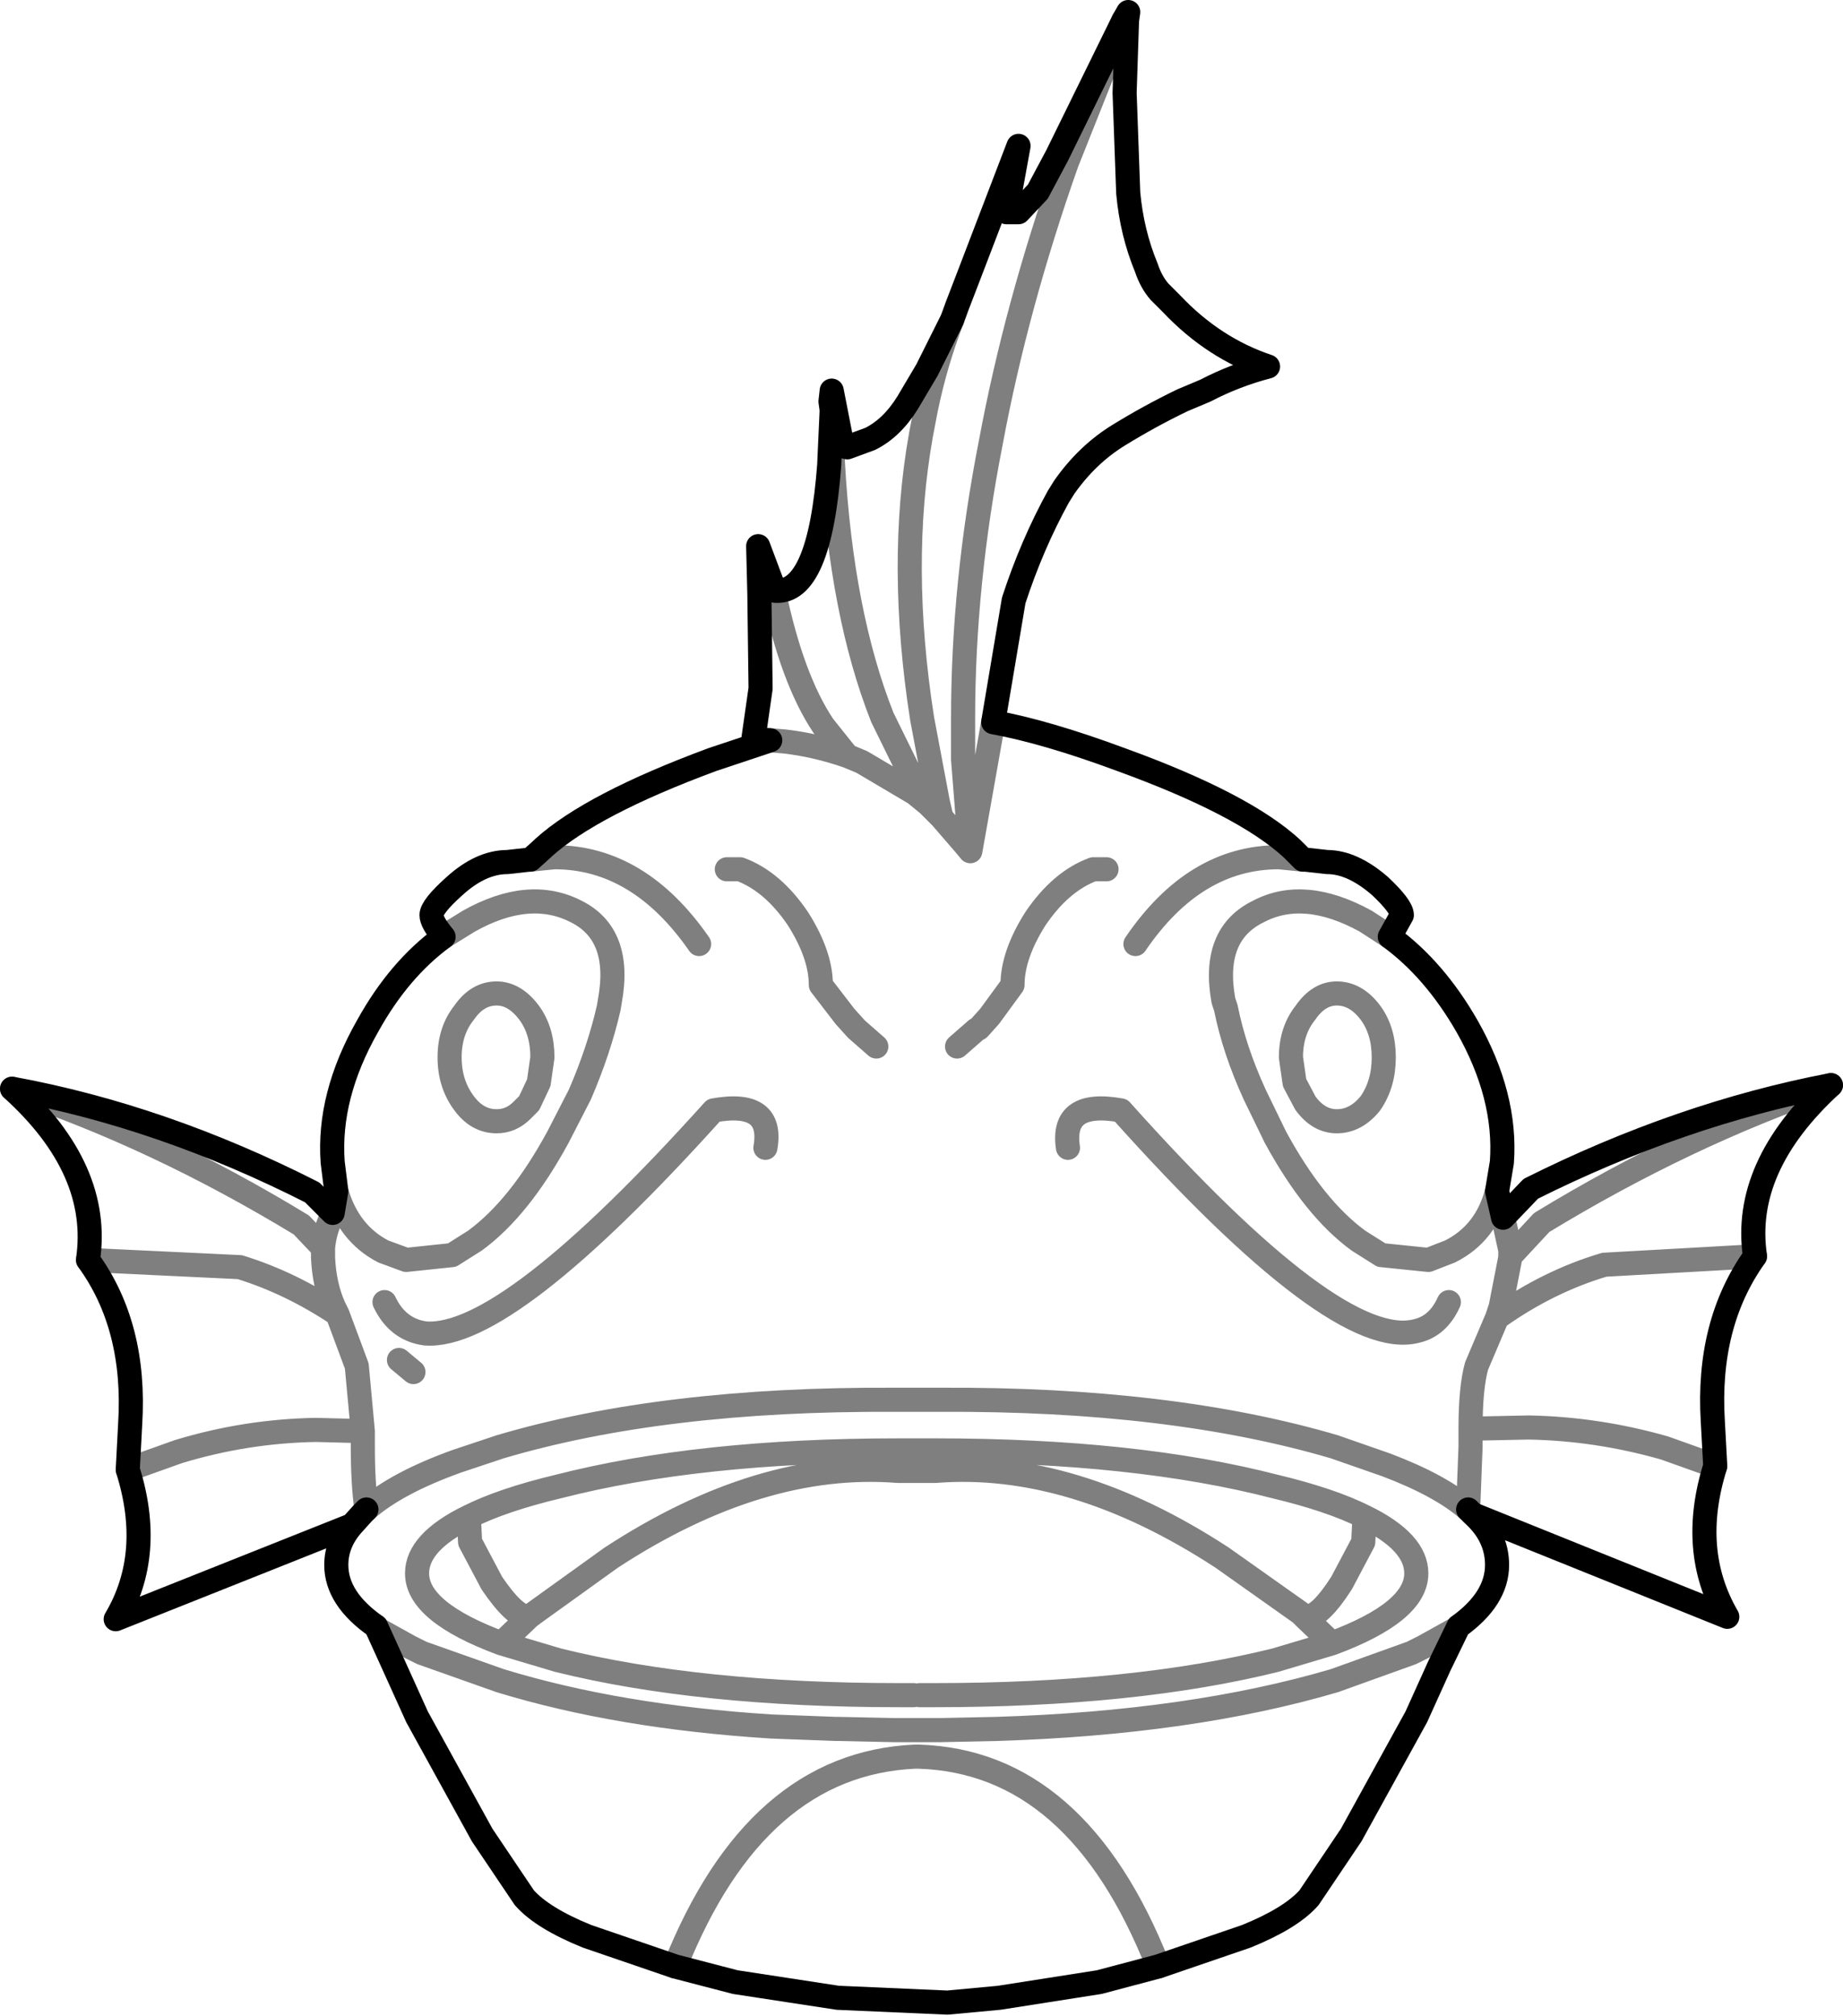 <?xml version="1.0" encoding="UTF-8" standalone="no"?>
<svg xmlns:xlink="http://www.w3.org/1999/xlink" height="83.6px" width="76.45px" xmlns="http://www.w3.org/2000/svg">
  <g transform="matrix(1.0, 0.0, 0.0, 1.0, -361.85, -132.55)">
    <path d="M401.35 145.8 L401.55 145.25 402.05 143.95 404.1 138.6 403.6 141.35 404.1 141.35 404.9 140.5 405.7 139.0 408.45 133.4 408.65 133.05 408.6 133.4 408.5 136.4 408.65 140.55 Q408.8 142.2 409.4 143.65 409.6 144.25 409.95 144.65 L410.45 145.15 Q412.2 147.0 414.45 147.75 413.1 148.1 411.85 148.75 L410.9 149.15 Q409.55 149.8 408.25 150.6 406.95 151.4 406.0 152.75 L405.75 153.15 Q404.65 155.15 403.9 157.45 L403.05 162.5 Q405.25 162.9 408.35 164.05 413.45 165.9 415.45 167.75 L415.9 168.2 416.0 168.2 416.9 168.3 Q417.95 168.3 419.1 169.3 420.0 170.15 420.0 170.5 L419.5 171.4 Q421.35 172.75 422.7 175.1 424.35 178.0 424.15 180.75 L423.95 181.95 424.2 183.05 425.35 181.85 Q431.55 178.75 437.8 177.55 434.1 180.95 434.65 184.65 432.65 187.45 432.9 191.5 L433.0 193.35 Q431.9 196.85 433.5 199.6 L422.95 195.35 Q423.95 196.25 423.95 197.45 423.95 198.85 422.35 200.0 L421.55 201.65 420.6 203.75 417.9 208.65 416.15 211.25 Q415.4 212.1 413.55 212.85 L409.9 214.1 407.45 214.75 403.3 215.4 401.15 215.6 396.6 215.4 392.35 214.75 389.85 214.1 386.2 212.85 Q384.35 212.1 383.6 211.25 L381.85 208.65 379.15 203.75 378.2 201.65 377.45 200.0 Q375.8 198.85 375.8 197.45 375.8 196.55 376.45 195.8 L366.65 199.7 Q368.25 197.0 367.15 193.5 L367.25 191.6 Q367.5 187.55 365.5 184.8 366.05 181.05 362.35 177.7 368.6 178.85 374.8 182.0 L375.65 182.85 375.8 181.95 375.65 180.75 Q375.45 178.0 377.1 175.1 378.4 172.75 380.25 171.4 379.75 170.8 379.75 170.5 379.75 170.15 380.7 169.3 381.8 168.3 382.9 168.3 L383.8 168.2 383.85 168.2 384.35 167.75 384.4 167.7 Q386.4 165.9 391.4 164.05 L393.8 163.25 393.1 163.2 393.4 161.1 393.35 157.2 393.3 155.2 393.9 156.8 394.0 157.05 Q395.85 157.2 396.25 151.8 L396.25 151.75 396.35 149.55 396.3 149.2 396.35 148.75 396.8 151.05 397.0 151.1 397.95 150.75 Q398.85 150.3 399.5 149.25 L400.3 147.9 401.35 145.8 M376.45 195.8 L376.9 195.3 377.05 195.15 M422.75 195.15 L422.9 195.3 422.95 195.35" fill="none" stroke="#000000" stroke-linecap="round" stroke-linejoin="round" stroke-width="1.0"/>
    <path d="M401.35 145.8 Q400.65 147.6 400.25 149.55 L400.05 150.6 Q399.1 155.95 400.1 162.35 L400.75 165.8 400.9 166.45 401.85 167.55 402.1 167.85 401.8 164.05 401.8 162.35 Q401.8 156.75 402.95 150.9 404.0 145.25 406.1 139.3 L408.45 133.4 M396.35 149.55 L396.4 151.75 Q396.75 158.0 398.45 162.3 L399.9 165.25 400.35 165.9 400.45 166.0 400.9 166.45 M393.9 156.8 L393.95 157.1 Q394.7 160.7 396.0 162.65 L397.0 163.9 397.6 164.15 399.8 165.45 400.35 165.9 M392.0 168.6 L392.55 168.6 Q393.9 169.1 394.95 170.65 395.9 172.15 395.9 173.4 L396.9 174.7 397.35 175.2 397.4 175.25 398.2 175.95 M383.85 168.2 L384.85 168.1 Q388.35 168.1 390.85 171.7 M397.0 163.9 Q395.7 163.45 394.4 163.3 L393.8 163.25 M403.05 162.5 L402.1 167.85 M380.25 171.4 L381.3 170.75 Q383.8 169.35 385.75 170.35 387.65 171.3 387.15 174.05 L387.1 174.35 Q386.7 176.1 385.9 177.95 L385.0 179.7 Q383.4 182.65 381.55 184.0 L380.6 184.6 378.7 184.8 377.75 184.45 Q376.3 183.7 375.8 181.95 M383.8 174.55 Q384.35 175.3 384.35 176.4 L384.2 177.45 383.8 178.3 383.5 178.6 Q383.05 179.05 382.45 179.05 381.65 179.05 381.1 178.3 380.5 177.5 380.5 176.4 380.5 175.3 381.1 174.55 381.65 173.75 382.45 173.75 383.2 173.75 383.8 174.55 M362.35 177.7 Q368.35 179.7 374.35 183.35 L375.25 184.3 Q375.3 183.75 375.5 183.25 L375.65 182.85 M375.25 184.3 L375.25 184.4 375.25 184.7 Q375.3 185.85 375.7 186.75 L375.85 187.05 376.65 189.2 376.9 191.9 376.9 192.55 Q376.9 194.05 377.05 195.15 378.3 194.05 380.8 193.15 L382.6 192.55 Q389.35 190.55 398.95 190.6 L399.75 190.6 399.9 190.6 400.0 190.6 400.85 190.6 Q410.4 190.55 417.2 192.55 L419.35 193.3 Q421.6 194.15 422.75 195.15 L422.85 192.55 422.85 191.8 Q422.85 190.1 423.1 189.2 L423.95 187.2 424.1 186.75 424.5 184.7 424.5 184.65 424.5 184.4 424.25 183.25 424.2 183.05 M375.85 187.05 Q373.9 185.75 371.8 185.1 L365.5 184.8 M367.15 193.5 L369.25 192.75 Q372.05 191.9 374.95 191.85 L376.9 191.9 M379.0 189.45 L378.4 188.95 M377.8 186.55 Q378.35 187.7 379.5 187.85 382.9 188.1 391.45 178.6 393.95 178.15 393.6 180.15 M381.35 196.5 L382.25 198.2 Q383.2 199.6 383.75 199.6 L383.8 199.6 384.0 199.45 387.2 197.15 Q393.4 193.1 399.1 193.55 L400.65 193.55 Q406.35 193.1 412.55 197.15 L415.8 199.45 415.95 199.6 416.05 199.6 Q416.6 199.6 417.5 198.2 L418.4 196.5 418.45 195.45 Q417.05 194.75 414.75 194.2 408.95 192.7 400.65 192.7 L400.6 192.7 400.0 192.7 399.75 192.7 399.15 192.7 399.1 192.7 Q390.85 192.7 385.0 194.2 382.7 194.75 381.3 195.45 L381.35 196.5 M399.75 202.85 L399.15 202.85 Q390.85 202.85 385.0 201.4 L382.65 200.7 Q379.15 199.4 379.15 197.8 379.15 196.5 381.3 195.45 M401.55 175.95 L402.35 175.25 402.45 175.2 402.9 174.7 403.85 173.4 Q403.85 172.15 404.8 170.65 405.85 169.1 407.2 168.6 L407.75 168.6 M415.9 168.2 L414.9 168.1 Q411.4 168.1 408.95 171.7 M419.5 171.4 L418.5 170.75 Q415.95 169.35 414.05 170.35 412.1 171.3 412.6 174.05 L412.7 174.35 Q413.05 176.1 413.9 177.95 L414.75 179.7 Q416.35 182.65 418.2 184.0 L419.15 184.6 421.1 184.8 422.0 184.45 Q423.5 183.7 423.95 181.95 M416.0 174.55 Q415.4 175.3 415.4 176.4 L415.55 177.45 416.0 178.3 Q416.55 179.05 417.3 179.05 418.1 179.05 418.7 178.3 419.25 177.5 419.25 176.4 419.25 175.3 418.7 174.55 418.1 173.75 417.3 173.75 416.55 173.75 416.0 174.55 M421.95 186.55 Q421.5 187.55 420.6 187.75 417.3 188.6 408.35 178.6 405.85 178.15 406.15 180.15 M415.95 199.6 L417.1 200.7 Q420.6 199.4 420.6 197.8 420.6 196.5 418.45 195.45 M433.0 193.35 L430.9 192.6 Q428.1 191.8 425.25 191.75 L422.85 191.8 M424.5 184.65 L425.8 183.25 Q431.8 179.6 437.8 177.55 M434.65 184.65 L428.4 185.0 Q426.05 185.7 423.95 187.2 M377.45 200.0 L377.5 200.1 378.85 200.85 379.35 201.1 382.6 202.25 Q387.5 203.75 393.85 204.15 L396.5 204.25 396.6 204.25 398.95 204.3 399.75 204.3 399.9 204.3 400.0 204.3 400.85 204.3 403.2 204.25 Q411.25 204.0 417.2 202.25 L420.4 201.1 420.9 200.85 422.25 200.1 422.35 200.0 M400.0 202.85 L400.6 202.85 Q408.9 202.85 414.75 201.4 L417.1 200.7 M409.9 214.1 Q406.55 205.6 399.95 205.4 L399.8 205.4 Q393.2 205.7 389.85 214.1 M383.8 199.6 L382.65 200.7" fill="none" stroke="#000000" stroke-linecap="round" stroke-linejoin="round" stroke-opacity="0.502" stroke-width="1.0"/>
  </g>
</svg>
